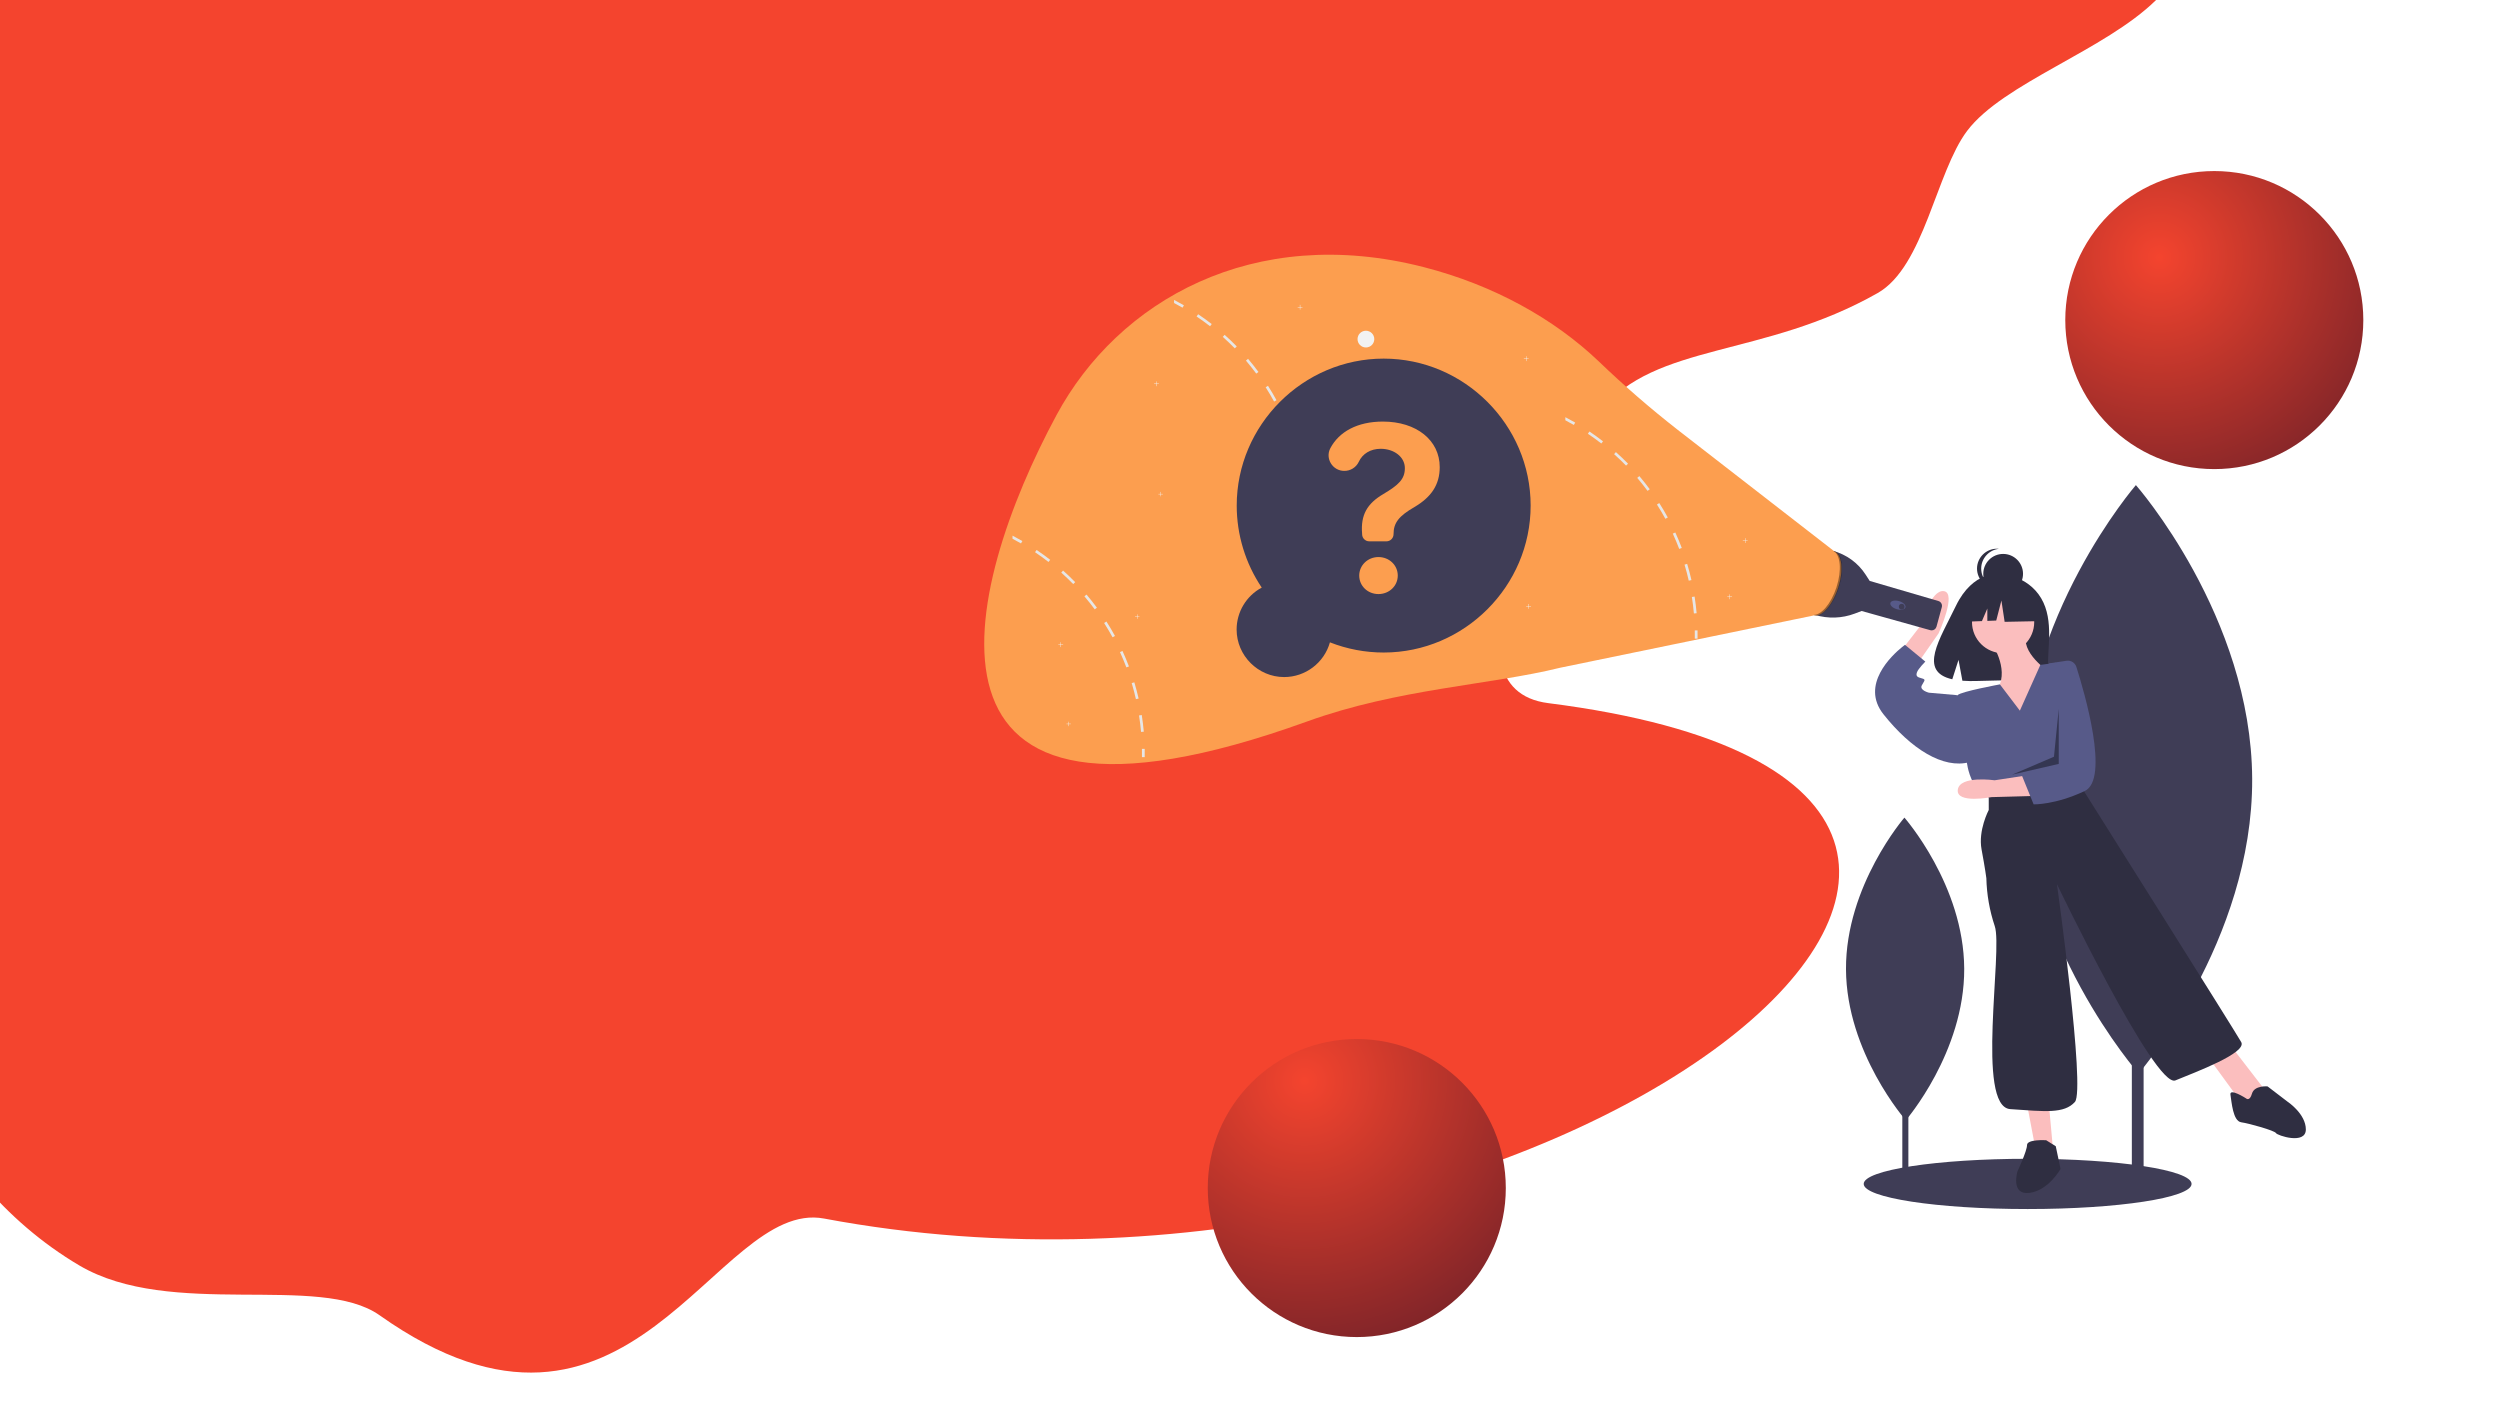 <?xml version="1.0" encoding="UTF-8" standalone="no"?>
<!DOCTYPE svg PUBLIC "-//W3C//DTD SVG 1.1//EN" "http://www.w3.org/Graphics/SVG/1.1/DTD/svg11.dtd">
<svg width="100%" height="100%" viewBox="0 0 3840 2160" version="1.1" xmlns="http://www.w3.org/2000/svg" xmlns:xlink="http://www.w3.org/1999/xlink" xml:space="preserve" xmlns:serif="http://www.serif.com/" style="fill-rule:evenodd;clip-rule:evenodd;stroke-linejoin:round;stroke-miterlimit:2;">
    <path d="M-83.526,1369.73C-229.683,1509.43 -107.65,1808.56 121.993,1943.82C262.415,2026.53 490.844,1954.95 583.078,2020.27C969.121,2293.66 1097.79,1840.17 1265.74,1871.69C2369.43,2078.81 3462.25,1217.85 2378.09,1080C2203.5,1057.8 2374.07,735.822 2458.4,630.845C2542.73,525.869 2708.38,549.862 2884.07,450.14C2955.52,409.58 2973.59,264.534 3021.55,200.965C3076.76,127.784 3233.42,77.243 3311.74,0C3396.67,-83.77 2343.81,-46.442 2277.7,-67.884C-1983.9,-1450.04 240.481,1060.04 -83.526,1369.73Z" style="fill:rgb(244,68,46);"/>
    <g id="Search_svg_Icon.svg" transform="matrix(1.838,0,0,1.838,2526.78,1124.17)">
        <g transform="matrix(1,0,0,1,-552.234,-398.758)">
            <clipPath id="_clip1">
                <rect x="0" y="0" width="1104.47" height="797.515"/>
            </clipPath>
            <g clip-path="url(#_clip1)">
                <rect x="959.049" y="388.464" width="9.832" height="388.345" style="fill:rgb(63,61,86);"/>
                <g transform="matrix(1,0,0,1,-47.766,-51.242)">
                    <path d="M1107.38,489.196C1108.01,624.991 1012.47,735.517 1012.47,735.517C1012.47,735.517 915.914,625.876 915.288,490.081C914.662,354.287 1010.2,243.761 1010.2,243.761C1010.2,243.761 1106.75,353.401 1107.38,489.196Z" style="fill:rgb(63,61,86);fill-rule:nonzero;"/>
                </g>
                <rect x="767.244" y="571.186" width="5.057" height="199.735" style="fill:rgb(63,61,86);"/>
                <g transform="matrix(1,0,0,1,-47.766,-51.242)">
                    <path d="M866.733,647.882C867.055,717.724 817.917,774.571 817.917,774.571C817.917,774.571 768.257,718.18 767.935,648.337C767.613,578.495 816.751,521.649 816.751,521.649C816.751,521.649 866.411,578.04 866.733,647.882Z" style="fill:rgb(63,61,86);fill-rule:nonzero;"/>
                </g>
                <ellipse cx="871.969" cy="776.515" rx="137" ry="21" style="fill:rgb(63,61,86);"/>
                <g transform="matrix(1,0,0,1,-47.766,-51.242)">
                    <path d="M931.034,338.324C919.427,318.712 896.463,317.798 896.463,317.798C896.463,317.798 874.087,314.936 859.732,344.806C846.353,372.646 827.888,399.527 856.76,406.045L861.975,389.813L865.205,407.253C869.315,407.549 873.439,407.619 877.558,407.464C908.477,406.466 937.923,407.756 936.975,396.661C935.715,381.911 942.202,357.194 931.034,338.324Z" style="fill:rgb(47,46,65);fill-rule:nonzero;"/>
                </g>
                <g transform="matrix(1,0,0,1,-47.766,-51.242)">
                    <path d="M889.234,375.258C889.234,375.258 904.234,396.258 895.234,413.258C886.234,430.258 916.234,448.258 916.234,448.258L938.234,400.258C938.234,400.258 912.234,383.258 919.234,367.258L889.234,375.258Z" style="fill:rgb(251,190,190);fill-rule:nonzero;"/>
                </g>
                <circle cx="851.469" cy="307.015" r="26" style="fill:rgb(251,190,190);"/>
                <g transform="matrix(1,0,0,1,-47.766,-51.242)">
                    <path d="M809.255,388.313L830.983,360.28C830.983,360.28 838.633,330.895 849.714,332.384C860.795,333.874 845.338,367.624 845.338,367.624L823.748,398.655L809.255,388.313Z" style="fill:rgb(251,190,190);fill-rule:nonzero;"/>
                </g>
                <path d="M871.469,710.015L878.469,747.015L893.469,751.015L889.469,707.015L871.469,710.015Z" style="fill:rgb(251,190,190);fill-rule:nonzero;"/>
                <path d="M1022.47,670.015L1049.47,707.015L1060.47,712.015L1069.47,697.015L1042.47,662.015L1022.47,670.015Z" style="fill:rgb(251,190,190);fill-rule:nonzero;"/>
                <g transform="matrix(1,0,0,1,-47.766,-51.242)">
                    <path d="M913.234,432.258L896.553,410.298C896.553,410.298 864.234,416.258 861.234,419.258C858.234,422.258 869.234,477.258 869.234,477.258C869.234,477.258 871.234,492.258 880.234,500.258L889.234,506.258L963.234,491.258L966.017,458.332C968.065,434.093 959.786,410.083 943.234,392.258L930.359,394.018L913.234,432.258Z" style="fill:rgb(87,90,137);fill-rule:nonzero;"/>
                </g>
                <g transform="matrix(1,0,0,1,-47.766,-51.242)">
                    <path d="M865.234,421.258L860.234,419.258L837.234,417.258C837.234,417.258 829.234,415.258 831.234,411.258C833.234,407.258 835.234,406.258 831.234,405.258C827.234,404.258 826.234,403.258 827.234,400.258C828.234,397.258 834.234,391.258 834.234,391.258L817.234,377.258C817.234,377.258 816.314,377.908 814.827,379.112C806.387,385.946 779.68,410.602 799.234,435.258C822.234,464.258 849.234,481.258 871.234,475.258L865.234,421.258Z" style="fill:rgb(87,90,137);fill-rule:nonzero;"/>
                </g>
                <g transform="matrix(1,0,0,1,-47.766,-51.242)">
                    <path d="M887.234,501.258L887.234,515.258C887.234,515.258 878.234,532.258 881.234,548.258C884.234,564.258 885.234,572.258 885.234,572.258C885.561,585.865 887.92,599.348 892.234,612.258C899.234,632.258 876.234,763.258 905.234,765.258C934.234,767.258 950.234,769.258 959.234,759.258C968.234,749.258 944.234,577.258 944.234,577.258C944.234,577.258 1026.23,748.258 1043.23,741.258C1060.23,734.258 1103.23,718.258 1098.23,709.258C1093.23,700.258 967.234,500.258 967.234,500.258L963.234,491.258L887.234,501.258Z" style="fill:rgb(47,46,65);fill-rule:nonzero;"/>
                </g>
                <g transform="matrix(1,0,0,1,-47.766,-51.242)">
                    <path d="M935.234,791.258C935.234,791.258 919.234,790.258 919.234,795.258C919.234,800.258 911.234,817.258 911.234,817.258C911.234,817.258 905.234,837.258 921.234,835.258C937.234,833.258 947.234,815.258 947.234,815.258L943.234,796.258L935.234,791.258Z" style="fill:rgb(47,46,65);fill-rule:nonzero;"/>
                </g>
                <g transform="matrix(1,0,0,1,-47.766,-51.242)">
                    <path d="M1102.23,756.258C1102.23,756.258 1088.23,747.258 1089.23,753.258C1090.23,759.258 1091.23,775.258 1098.23,776.258C1105.23,777.258 1126.23,783.258 1127.23,785.258C1128.23,787.258 1152.23,795.258 1152.23,782.258C1152.23,769.258 1137.23,759.258 1137.23,759.258L1120.23,746.258C1120.23,746.258 1109.23,745.258 1107.23,752.258C1105.23,759.258 1102.23,756.258 1102.23,756.258Z" style="fill:rgb(47,46,65);fill-rule:nonzero;"/>
                </g>
                <circle cx="851.508" cy="266.654" r="16.604" style="fill:rgb(47,46,65);"/>
                <g transform="matrix(1,0,0,1,-47.766,-51.242)">
                    <path d="M880.922,313.528C880.923,305.077 887.375,297.907 895.778,297.017C895.198,296.956 894.614,296.924 894.031,296.924C884.922,296.924 877.427,304.419 877.427,313.528C877.427,322.636 884.922,330.131 894.031,330.131C894.614,330.131 895.198,330.099 895.778,330.038C887.375,329.148 880.923,321.978 880.922,313.528Z" style="fill:rgb(47,46,65);fill-rule:nonzero;"/>
                </g>
                <path d="M878.136,285.191L855.45,273.307L824.12,278.169L817.638,306.797L833.774,306.176L838.282,295.659L838.282,306.003L845.727,305.717L850.048,288.972L852.749,306.797L879.217,306.257L878.136,285.191Z" style="fill:rgb(47,46,65);fill-rule:nonzero;"/>
                <g transform="matrix(1,0,0,1,-47.766,-51.242)">
                    <path d="M924.544,503.574L889.556,504.52C889.556,504.52 859.702,510.329 861.377,498.279C863.052,486.23 892.177,490.444 892.177,490.444L924.057,485.581L924.544,503.574Z" style="fill:rgb(251,190,190);fill-rule:nonzero;"/>
                </g>
                <g transform="matrix(1,0,0,1,-47.766,-51.242)">
                    <path d="M952.226,390.562C955.843,390.015 959.357,392.203 960.461,395.69C967.311,417.274 988.412,489.504 967.447,499.413C942.753,511.085 924.733,510.572 924.733,510.572L915.087,486.824L923.868,478.583L933.242,418.308L937.734,392.758L952.226,390.562Z" style="fill:rgb(87,90,137);fill-rule:nonzero;"/>
                </g>
                <path d="M897.969,379.515L893.969,419.515L858.969,434.515L897.969,425.515L897.969,379.515Z" style="fill-opacity:0.4;fill-rule:nonzero;"/>
                <g transform="matrix(1,0,0,1,-47.766,-51.242)">
                    <path d="M756.98,298.705C768.25,301.691 778.008,308.78 784.332,318.575L787.603,323.64L787.768,323.85L845.153,340.641C847.327,341.278 848.61,343.571 848.014,345.757L843.559,362.092C843.064,363.906 841.404,365.174 839.523,365.174C839.143,365.174 838.764,365.122 838.397,365.019L780.998,348.975L780.996,348.977L775.232,351.157C764.618,355.169 752.971,355.565 742.11,352.282L756.98,298.705Z" style="fill:rgb(63,61,86);fill-rule:nonzero;"/>
                </g>
                <g transform="matrix(0.281,-0.96,0.96,0.281,205.175,974.784)">
                    <ellipse cx="811.107" cy="344.233" rx="3.504" ry="6.57" style="fill:rgb(87,90,137);"/>
                </g>
                <circle cx="766.716" cy="294.14" r="2.409" style="fill:rgb(63,61,86);"/>
                <g transform="matrix(0.308,-0.951,0.951,0.308,160.84,887.154)">
                    <ellipse cx="749.694" cy="325.728" rx="28.09" ry="12.703" style="fill:rgb(252,158,79);"/>
                </g>
                <g transform="matrix(1,0,0,1,-47.766,-51.242)">
                    <path d="M759.994,329.124C764.605,314.904 763.351,301.652 757.283,298.769C757.648,298.814 758.008,298.894 758.358,299.007C765.032,301.171 766.563,314.888 761.777,329.646C756.992,344.403 747.703,354.612 741.029,352.448C740.788,352.369 740.551,352.274 740.321,352.164C746.886,353 755.461,343.104 759.994,329.124Z" style="fill-opacity:0.4;fill-rule:nonzero;"/>
                </g>
                <g transform="matrix(1,0,0,1,-47.766,-51.242)">
                    <path d="M757.734,298.758L627.497,197.732C604.466,179.739 582.366,160.586 561.281,140.347C524.156,104.959 473.758,76.666 415.08,61.603C272.519,25.005 159.582,89.897 108.214,185.181C29.72,330.785 -30.436,567.06 317.608,441.291C393.725,413.785 470.773,410.862 529.194,396.373L740.734,352.758L757.734,298.758Z" style="fill:rgb(252,158,79);fill-rule:nonzero;"/>
                </g>
                <circle cx="318.969" cy="70.515" r="7" style="fill:rgb(242,242,242);"/>
                <path d="M454.949,86.695L453.127,86.695L453.127,84.873L452.771,84.873L452.771,86.695L450.949,86.695L450.949,87.051L452.771,87.051L452.771,88.873L453.127,88.873L453.127,87.051L454.949,87.051L454.949,86.695Z" style="fill:rgb(242,242,242);fill-rule:nonzero;"/>
                <path d="M637.949,238.695L636.127,238.695L636.127,236.873L635.771,236.873L635.771,238.695L633.949,238.695L633.949,239.051L635.771,239.051L635.771,240.873L636.127,240.873L636.127,239.051L637.949,239.051L637.949,238.695Z" style="fill:rgb(242,242,242);fill-rule:nonzero;"/>
                <path d="M624.949,285.695L623.127,285.695L623.127,283.873L622.771,283.873L622.771,285.695L620.949,285.695L620.949,286.051L622.771,286.051L622.771,287.873L623.127,287.873L623.127,286.051L624.949,286.051L624.949,285.695Z" style="fill:rgb(242,242,242);fill-rule:nonzero;"/>
                <path d="M65.949,325.695L64.127,325.695L64.127,323.873L63.771,323.873L63.771,325.695L61.949,325.695L61.949,326.051L63.771,326.051L63.771,327.873L64.127,327.873L64.127,326.051L65.949,326.051L65.949,325.695Z" style="fill:rgb(242,242,242);fill-rule:nonzero;"/>
                <path d="M145.949,107.695L144.127,107.695L144.127,105.873L143.771,105.873L143.771,107.695L141.949,107.695L141.949,108.051L143.771,108.051L143.771,109.873L144.127,109.873L144.127,108.051L145.949,108.051L145.949,107.695Z" style="fill:rgb(242,242,242);fill-rule:nonzero;"/>
                <path d="M456.949,293.695L455.127,293.695L455.127,291.873L454.771,291.873L454.771,293.695L452.949,293.695L452.949,294.051L454.771,294.051L454.771,295.873L455.127,295.873L455.127,294.051L456.949,294.051L456.949,293.695Z" style="fill:rgb(242,242,242);fill-rule:nonzero;"/>
                <path d="M265.949,43.695L264.127,43.695L264.127,41.873L263.771,41.873L263.771,43.695L261.949,43.695L261.949,44.051L263.771,44.051L263.771,45.873L264.127,45.873L264.127,44.051L265.949,44.051L265.949,43.695Z" style="fill:rgb(242,242,242);fill-rule:nonzero;"/>
                <g transform="matrix(1,0,0,1,-47.766,-51.242)">
                    <path d="M314.415,238.915L312.145,239.265C312.855,243.805 313.415,248.445 313.825,253.035L316.115,252.835C315.705,248.185 315.135,243.505 314.415,238.915Z" style="fill:rgb(230,230,230);fill-rule:nonzero;"/>
                </g>
                <g transform="matrix(1,0,0,1,-47.766,-51.242)">
                    <path d="M308.205,211.575L306.005,212.245C307.335,216.645 308.525,221.155 309.535,225.645L311.785,225.135C310.755,220.595 309.545,216.035 308.205,211.575Z" style="fill:rgb(230,230,230);fill-rule:nonzero;"/>
                </g>
                <g transform="matrix(1,0,0,1,-47.766,-51.242)">
                    <path d="M298.295,185.355L296.205,186.315C298.125,190.505 299.925,194.805 301.555,199.105L303.705,198.295C302.055,193.945 300.245,189.585 298.295,185.355Z" style="fill:rgb(230,230,230);fill-rule:nonzero;"/>
                </g>
                <g transform="matrix(1,0,0,1,-47.766,-51.242)">
                    <path d="M284.895,160.775L282.955,162.005C285.425,165.885 287.795,169.905 289.995,173.935L292.015,172.835C289.795,168.755 287.395,164.695 284.895,160.775Z" style="fill:rgb(230,230,230);fill-rule:nonzero;"/>
                </g>
                <g transform="matrix(1,0,0,1,-47.766,-51.242)">
                    <path d="M268.235,138.245L266.485,139.735C269.465,143.235 272.365,146.895 275.105,150.595L276.945,149.225C274.185,145.485 271.255,141.785 268.235,138.245Z" style="fill:rgb(230,230,230);fill-rule:nonzero;"/>
                </g>
                <g transform="matrix(1,0,0,1,-47.766,-51.242)">
                    <path d="M248.655,118.185L247.125,119.895C250.565,122.965 253.935,126.195 257.145,129.485L258.795,127.875C255.545,124.545 252.135,121.285 248.655,118.185Z" style="fill:rgb(230,230,230);fill-rule:nonzero;"/>
                </g>
                <g transform="matrix(1,0,0,1,-47.766,-51.242)">
                    <path d="M226.535,100.965L225.245,102.865C229.065,105.435 232.845,108.175 236.475,111.005L237.895,109.195C234.215,106.335 230.395,103.565 226.535,100.965Z" style="fill:rgb(230,230,230);fill-rule:nonzero;"/>
                </g>
                <g transform="matrix(1,0,0,1,-47.766,-51.242)">
                    <path d="M206.405,89.005L206.405,91.605C208.795,92.855 211.165,94.165 213.485,95.505L214.635,93.515C211.935,91.955 209.192,90.452 206.405,89.005Z" style="fill:rgb(230,230,230);fill-rule:nonzero;"/>
                </g>
                <g transform="matrix(1,0,0,1,-47.766,-51.242)">
                    <path d="M314.57,267.221L316.869,267.179C316.911,269.501 316.914,271.834 316.878,274.115L314.58,274.08C314.614,271.824 314.611,269.516 314.57,267.221Z" style="fill:rgb(230,230,230);fill-rule:nonzero;"/>
                </g>
                <g transform="matrix(1,0,0,1,-47.766,-51.242)">
                    <path d="M179.415,435.915L177.145,436.265C177.855,440.805 178.415,445.445 178.825,450.035L181.115,449.835C180.705,445.185 180.135,440.505 179.415,435.915Z" style="fill:rgb(230,230,230);fill-rule:nonzero;"/>
                </g>
                <g transform="matrix(1,0,0,1,-47.766,-51.242)">
                    <path d="M173.205,408.575L171.005,409.245C172.335,413.645 173.525,418.155 174.535,422.645L176.785,422.135C175.755,417.595 174.545,413.035 173.205,408.575Z" style="fill:rgb(230,230,230);fill-rule:nonzero;"/>
                </g>
                <g transform="matrix(1,0,0,1,-47.766,-51.242)">
                    <path d="M163.295,382.355L161.205,383.315C163.125,387.505 164.925,391.805 166.555,396.105L168.705,395.295C167.055,390.945 165.245,386.585 163.295,382.355Z" style="fill:rgb(230,230,230);fill-rule:nonzero;"/>
                </g>
                <g transform="matrix(1,0,0,1,-47.766,-51.242)">
                    <path d="M149.895,357.775L147.955,359.005C150.425,362.885 152.795,366.905 154.995,370.935L157.015,369.835C154.795,365.755 152.395,361.695 149.895,357.775Z" style="fill:rgb(230,230,230);fill-rule:nonzero;"/>
                </g>
                <g transform="matrix(1,0,0,1,-47.766,-51.242)">
                    <path d="M133.235,335.245L131.485,336.735C134.465,340.235 137.365,343.895 140.105,347.595L141.945,346.225C139.185,342.485 136.255,338.785 133.235,335.245Z" style="fill:rgb(230,230,230);fill-rule:nonzero;"/>
                </g>
                <g transform="matrix(1,0,0,1,-47.766,-51.242)">
                    <path d="M113.655,315.185L112.125,316.895C115.565,319.965 118.935,323.195 122.145,326.485L123.795,324.875C120.545,321.545 117.135,318.285 113.655,315.185Z" style="fill:rgb(230,230,230);fill-rule:nonzero;"/>
                </g>
                <g transform="matrix(1,0,0,1,-47.766,-51.242)">
                    <path d="M91.535,297.965L90.245,299.865C94.065,302.435 97.845,305.175 101.475,308.005L102.895,306.195C99.215,303.335 95.395,300.565 91.535,297.965Z" style="fill:rgb(230,230,230);fill-rule:nonzero;"/>
                </g>
                <g transform="matrix(1,0,0,1,-47.766,-51.242)">
                    <path d="M71.405,286.005L71.405,288.605C73.795,289.855 76.165,291.165 78.485,292.505L79.635,290.515C76.935,288.955 74.192,287.452 71.405,286.005Z" style="fill:rgb(230,230,230);fill-rule:nonzero;"/>
                </g>
                <g transform="matrix(1,0,0,1,-47.766,-51.242)">
                    <path d="M179.57,464.221L181.869,464.179C181.911,466.501 181.914,468.834 181.878,471.115L179.58,471.08C179.614,468.824 179.611,466.516 179.57,464.221Z" style="fill:rgb(230,230,230);fill-rule:nonzero;"/>
                </g>
                <g transform="matrix(1,0,0,1,-47.766,-51.242)">
                    <path d="M641.415,336.915L639.145,337.265C639.855,341.805 640.415,346.445 640.825,351.035L643.115,350.835C642.705,346.185 642.135,341.505 641.415,336.915Z" style="fill:rgb(230,230,230);fill-rule:nonzero;"/>
                </g>
                <g transform="matrix(1,0,0,1,-47.766,-51.242)">
                    <path d="M635.205,309.575L633.005,310.245C634.335,314.645 635.525,319.155 636.535,323.645L638.785,323.135C637.755,318.595 636.545,314.035 635.205,309.575Z" style="fill:rgb(230,230,230);fill-rule:nonzero;"/>
                </g>
                <g transform="matrix(1,0,0,1,-47.766,-51.242)">
                    <path d="M625.295,283.355L623.205,284.315C625.125,288.505 626.925,292.805 628.555,297.105L630.705,296.295C629.055,291.945 627.245,287.585 625.295,283.355Z" style="fill:rgb(230,230,230);fill-rule:nonzero;"/>
                </g>
                <g transform="matrix(1,0,0,1,-47.766,-51.242)">
                    <path d="M611.895,258.775L609.955,260.005C612.425,263.885 614.795,267.905 616.995,271.935L619.015,270.835C616.795,266.755 614.395,262.695 611.895,258.775Z" style="fill:rgb(230,230,230);fill-rule:nonzero;"/>
                </g>
                <g transform="matrix(1,0,0,1,-47.766,-51.242)">
                    <path d="M595.235,236.245L593.485,237.735C596.465,241.235 599.365,244.895 602.105,248.595L603.945,247.225C601.185,243.485 598.255,239.785 595.235,236.245Z" style="fill:rgb(230,230,230);fill-rule:nonzero;"/>
                </g>
                <g transform="matrix(1,0,0,1,-47.766,-51.242)">
                    <path d="M575.655,216.185L574.125,217.895C577.565,220.965 580.935,224.195 584.145,227.485L585.795,225.875C582.545,222.545 579.135,219.285 575.655,216.185Z" style="fill:rgb(230,230,230);fill-rule:nonzero;"/>
                </g>
                <g transform="matrix(1,0,0,1,-47.766,-51.242)">
                    <path d="M553.535,198.965L552.245,200.865C556.065,203.435 559.845,206.175 563.475,209.005L564.895,207.195C561.215,204.335 557.395,201.565 553.535,198.965Z" style="fill:rgb(230,230,230);fill-rule:nonzero;"/>
                </g>
                <g transform="matrix(1,0,0,1,-47.766,-51.242)">
                    <path d="M533.405,187.005L533.405,189.605C535.795,190.855 538.165,192.165 540.485,193.505L541.635,191.515C538.935,189.955 536.192,188.452 533.405,187.005Z" style="fill:rgb(230,230,230);fill-rule:nonzero;"/>
                </g>
                <g transform="matrix(1,0,0,1,-47.766,-51.242)">
                    <path d="M641.57,365.221L643.869,365.179C643.911,367.501 643.914,369.834 643.878,372.115L641.58,372.08C641.614,369.824 641.611,367.516 641.57,365.221Z" style="fill:rgb(230,230,230);fill-rule:nonzero;"/>
                </g>
                <path d="M149.295,199.895L147.6,199.895L147.6,198.199L147.269,198.199L147.269,199.895L145.573,199.895L145.573,200.225L147.269,200.225L147.269,201.921L147.6,201.921L147.6,200.225L149.295,200.225L149.295,199.895Z" style="fill:rgb(242,242,242);fill-rule:nonzero;"/>
                <path d="M129.754,302.252L128.059,302.252L128.059,300.556L127.728,300.556L127.728,302.252L126.032,302.252L126.032,302.583L127.728,302.583L127.728,304.278L128.059,304.278L128.059,302.583L129.754,302.583L129.754,302.252Z" style="fill:rgb(242,242,242);fill-rule:nonzero;"/>
                <path d="M72.417,391.959L70.721,391.959L70.721,390.264L70.39,390.264L70.39,391.959L68.695,391.959L68.695,392.29L70.39,392.29L70.39,393.986L70.721,393.986L70.721,392.29L72.417,392.29L72.417,391.959Z" style="fill:rgb(242,242,242);fill-rule:nonzero;"/>
                <g transform="matrix(1,0,0,1,-47.766,-51.242)">
                    <path d="M279.684,329.425C266.054,309.165 258.772,285.293 258.772,260.874C258.772,193.502 314.211,138.063 381.583,138.063C448.955,138.063 504.394,193.502 504.394,260.874C504.394,328.246 448.955,383.685 381.583,383.685C366.21,383.685 350.974,380.799 336.666,375.177C331.875,392.277 316.172,404.185 298.413,404.185C276.62,404.185 258.687,386.253 258.687,364.459C258.687,349.823 266.776,336.326 279.684,329.425Z" style="fill:rgb(63,61,86);fill-rule:nonzero;"/>
                </g>
                <g transform="matrix(1,0,0,1,-47.766,-51.242)">
                    <path d="M380.894,190.679C409.048,190.679 428.418,206.296 428.418,228.744C428.418,243.609 421.21,253.895 407.321,262.078C394.258,269.661 389.828,275.217 389.828,284.826C389.828,284.826 389.828,284.826 389.828,284.826C389.828,288.08 387.151,290.758 383.897,290.758L369.504,290.758C366.328,290.758 363.687,288.207 363.577,285.033L363.551,284.301C362.275,268.835 367.68,259.225 381.269,251.267C393.957,243.684 399.288,238.879 399.288,229.57C399.288,220.26 390.279,213.428 379.092,213.428C370.589,213.428 363.861,217.567 360.774,224.323C358.563,228.986 353.822,231.951 348.662,231.897C338.91,231.897 332.468,221.526 337.029,212.906C344.243,199.271 359.465,190.679 380.894,190.679ZM361.148,319.362C361.148,310.728 368.356,303.896 377.215,303.896C386.149,303.896 393.357,310.653 393.357,319.362C393.357,328.071 386.149,334.828 377.215,334.828C368.281,334.828 361.148,328.071 361.148,319.362L361.148,319.362Z" style="fill:rgb(252,158,79);fill-rule:nonzero;"/>
                </g>
            </g>
        </g>
    </g>
    <g transform="matrix(1,0,0,1,16.063,-156.612)">
        <circle cx="3385.1" cy="648.253" r="228.894" style="fill:url(#_Radial2);"/>
    </g>
    <g transform="matrix(1,0,0,1,-1301.08,1176.6)">
        <circle cx="3385.1" cy="648.253" r="228.894" style="fill:url(#_Radial3);"/>
    </g>
    <defs>
        <radialGradient id="_Radial2" cx="0" cy="0" r="1" gradientUnits="userSpaceOnUse" gradientTransform="matrix(457.788,0,0,457.788,3300.77,551.877)"><stop offset="0" style="stop-color:rgb(244,68,46);stop-opacity:1"/><stop offset="0.88" style="stop-color:rgb(123,35,40);stop-opacity:1"/><stop offset="1" style="stop-color:black;stop-opacity:1"/></radialGradient>
        <radialGradient id="_Radial3" cx="0" cy="0" r="1" gradientUnits="userSpaceOnUse" gradientTransform="matrix(437.71,-4.016,4.016,437.71,3304.79,483.61)"><stop offset="0" style="stop-color:rgb(244,68,46);stop-opacity:1"/><stop offset="1" style="stop-color:rgb(123,35,40);stop-opacity:1"/><stop offset="1" style="stop-color:black;stop-opacity:1"/></radialGradient>
    </defs>
</svg>
